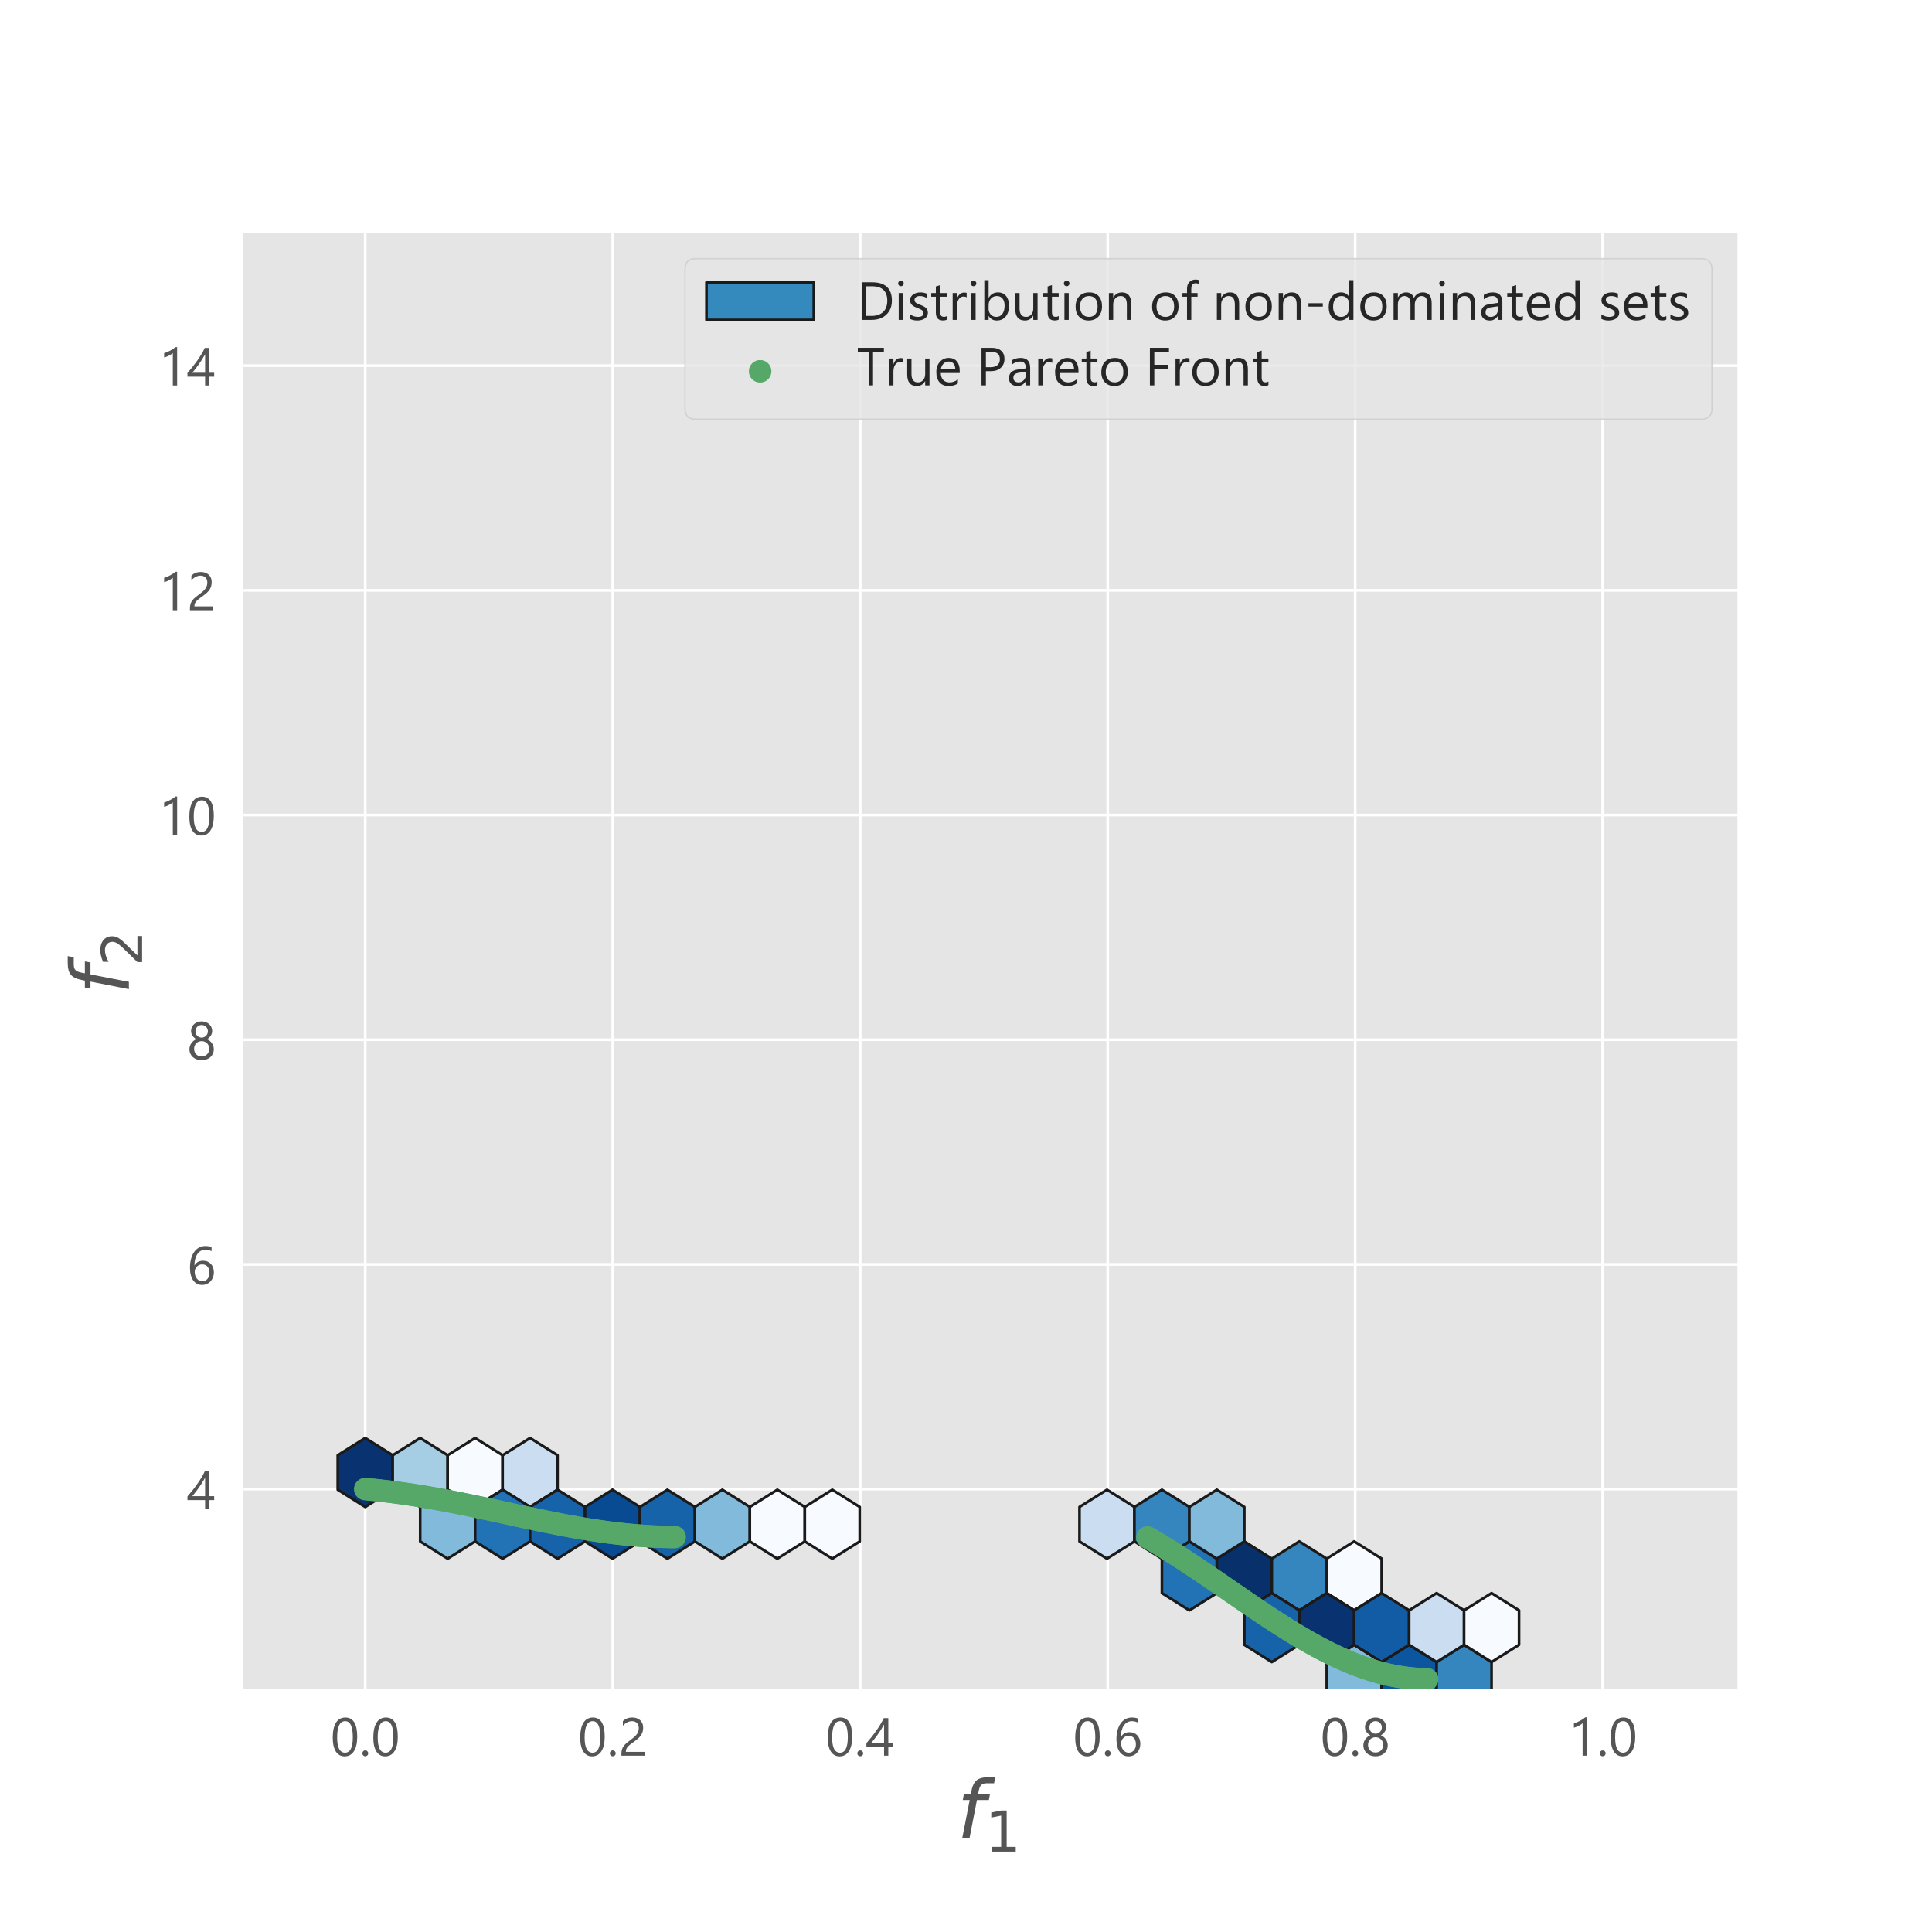 <?xml version="1.0" encoding="utf-8" standalone="no"?>
<!DOCTYPE svg PUBLIC "-//W3C//DTD SVG 1.1//EN"
  "http://www.w3.org/Graphics/SVG/1.1/DTD/svg11.dtd">
<!-- Created with matplotlib (https://matplotlib.org/) -->
<svg height="720pt" version="1.1" viewBox="0 0 720 720" width="720pt" xmlns="http://www.w3.org/2000/svg" xmlns:xlink="http://www.w3.org/1999/xlink">
 <defs>
  <style type="text/css">
*{stroke-linecap:butt;stroke-linejoin:round;}
  </style>
 </defs>
 <g id="figure_1">
  <g id="patch_1">
   <path d="M 0 720 
L 720 720 
L 720 0 
L 0 0 
z
" style="fill:#ffffff;"/>
  </g>
  <g id="axes_1">
   <g id="patch_2">
    <path d="M 90 630 
L 648 630 
L 648 86.4 
L 90 86.4 
z
" style="fill:#e5e5e5;"/>
   </g>
   <g id="matplotlib.axis_1">
    <g id="xtick_1">
     <g id="line2d_1">
      <path clip-path="url(#p49df344174)" d="M 136.116 630 
L 136.116 86.4 
" style="fill:none;stroke:#ffffff;stroke-linecap:round;"/>
     </g>
     <g id="text_1">
      <!-- 0.0 -->
      <defs>
       <path d="M 49.812 35.297 
Q 49.812 26.516 48.219 19.719 
Q 46.625 12.938 43.625 8.266 
Q 40.625 3.609 36.25 1.188 
Q 31.891 -1.219 26.312 -1.219 
Q 21.047 -1.219 16.922 1.094 
Q 12.797 3.422 9.953 7.859 
Q 7.125 12.312 5.656 18.781 
Q 4.203 25.25 4.203 33.594 
Q 4.203 42.781 5.734 49.812 
Q 7.281 56.844 10.25 61.594 
Q 13.234 66.359 17.656 68.766 
Q 22.078 71.188 27.781 71.188 
Q 49.812 71.188 49.812 35.297 
z
M 41.609 34.516 
Q 41.609 64.406 27.391 64.406 
Q 12.406 64.406 12.406 33.984 
Q 12.406 5.609 27.094 5.609 
Q 41.609 5.609 41.609 34.516 
z
" id="SegoeUI-48"/>
       <path d="M 10.891 -1.078 
Q 8.641 -1.078 7.047 0.531 
Q 5.469 2.156 5.469 4.391 
Q 5.469 6.641 7.047 8.266 
Q 8.641 9.906 10.891 9.906 
Q 13.188 9.906 14.797 8.266 
Q 16.406 6.641 16.406 4.391 
Q 16.406 2.156 14.797 0.531 
Q 13.188 -1.078 10.891 -1.078 
z
" id="SegoeUI-46"/>
      </defs>
      <g style="fill:#555555;" transform="translate(123.166 654.306)scale(0.2 -0.2)">
       <use xlink:href="#SegoeUI-48"/>
       <use x="53.906" xlink:href="#SegoeUI-46"/>
       <use x="75.586" xlink:href="#SegoeUI-48"/>
      </g>
     </g>
    </g>
    <g id="xtick_2">
     <g id="line2d_2">
      <path clip-path="url(#p49df344174)" d="M 228.347 630 
L 228.347 86.4 
" style="fill:none;stroke:#ffffff;stroke-linecap:round;"/>
     </g>
     <g id="text_2">
      <!-- 0.2 -->
      <defs>
       <path d="M 37.703 51.656 
Q 37.703 54.891 36.688 57.281 
Q 35.688 59.672 33.953 61.25 
Q 32.234 62.844 29.891 63.625 
Q 27.547 64.406 24.812 64.406 
Q 22.469 64.406 20.219 63.766 
Q 17.969 63.141 15.844 62.016 
Q 13.719 60.891 11.734 59.328 
Q 9.766 57.766 8.062 55.859 
L 8.062 64.453 
Q 11.422 67.719 15.594 69.453 
Q 19.781 71.188 25.781 71.188 
Q 30.078 71.188 33.734 69.938 
Q 37.406 68.703 40.094 66.312 
Q 42.781 63.922 44.312 60.406 
Q 45.844 56.891 45.844 52.344 
Q 45.844 48.188 44.891 44.812 
Q 43.953 41.453 42.016 38.469 
Q 40.094 35.5 37.156 32.766 
Q 34.234 30.031 30.281 27.203 
Q 25.344 23.688 22.141 21.188 
Q 18.953 18.703 17.062 16.531 
Q 15.188 14.359 14.422 12.188 
Q 13.672 10.016 13.672 7.172 
L 48.531 7.172 
L 48.531 0 
L 5.328 0 
L 5.328 3.469 
Q 5.328 7.953 6.297 11.375 
Q 7.281 14.797 9.516 17.875 
Q 11.766 20.953 15.406 24.016 
Q 19.047 27.094 24.312 30.953 
Q 28.125 33.688 30.688 36.172 
Q 33.25 38.672 34.812 41.156 
Q 36.375 43.656 37.031 46.219 
Q 37.703 48.781 37.703 51.656 
z
" id="SegoeUI-50"/>
      </defs>
      <g style="fill:#555555;" transform="translate(215.397 654.306)scale(0.2 -0.2)">
       <use xlink:href="#SegoeUI-48"/>
       <use x="53.906" xlink:href="#SegoeUI-46"/>
       <use x="75.586" xlink:href="#SegoeUI-50"/>
      </g>
     </g>
    </g>
    <g id="xtick_3">
     <g id="line2d_3">
      <path clip-path="url(#p49df344174)" d="M 320.579 630 
L 320.579 86.4 
" style="fill:none;stroke:#ffffff;stroke-linecap:round;"/>
     </g>
     <g id="text_3">
      <!-- 0.4 -->
      <defs>
       <path d="M 41.5 70.016 
L 41.5 23.781 
L 50.484 23.781 
L 50.484 16.453 
L 41.5 16.453 
L 41.5 0 
L 33.594 0 
L 33.594 16.453 
L 0.688 16.453 
L 0.688 23.391 
Q 5.281 28.562 9.969 34.438 
Q 14.656 40.328 18.922 46.375 
Q 23.188 52.438 26.828 58.469 
Q 30.469 64.5 32.953 70.016 
z
M 9.719 23.781 
L 33.594 23.781 
L 33.594 58.062 
Q 29.938 51.656 26.656 46.625 
Q 23.391 41.609 20.438 37.5 
Q 17.484 33.406 14.797 30.078 
Q 12.109 26.766 9.719 23.781 
z
" id="SegoeUI-52"/>
      </defs>
      <g style="fill:#555555;" transform="translate(307.629 654.306)scale(0.2 -0.2)">
       <use xlink:href="#SegoeUI-48"/>
       <use x="53.906" xlink:href="#SegoeUI-46"/>
       <use x="75.586" xlink:href="#SegoeUI-52"/>
      </g>
     </g>
    </g>
    <g id="xtick_4">
     <g id="line2d_4">
      <path clip-path="url(#p49df344174)" d="M 412.81 630 
L 412.81 86.4 
" style="fill:none;stroke:#ffffff;stroke-linecap:round;"/>
     </g>
     <g id="text_4">
      <!-- 0.6 -->
      <defs>
       <path d="M 49.906 22.219 
Q 49.906 17.094 48.234 12.797 
Q 46.578 8.5 43.641 5.375 
Q 40.719 2.25 36.672 0.516 
Q 32.625 -1.219 27.875 -1.219 
Q 22.609 -1.219 18.438 0.969 
Q 14.266 3.172 11.359 7.297 
Q 8.453 11.422 6.938 17.375 
Q 5.422 23.344 5.422 30.812 
Q 5.422 39.938 7.438 47.375 
Q 9.469 54.828 13.203 60.125 
Q 16.938 65.438 22.203 68.312 
Q 27.484 71.188 33.984 71.188 
Q 41.219 71.188 45.609 69.188 
L 45.609 61.625 
Q 40.188 64.406 34.188 64.406 
Q 29.5 64.406 25.734 62.297 
Q 21.969 60.203 19.281 56.375 
Q 16.609 52.547 15.156 47.125 
Q 13.719 41.703 13.719 35.062 
L 13.922 35.062 
Q 18.75 43.797 29.891 43.797 
Q 34.469 43.797 38.156 42.234 
Q 41.844 40.672 44.453 37.812 
Q 47.078 34.969 48.484 31 
Q 49.906 27.047 49.906 22.219 
z
M 41.703 21.188 
Q 41.703 24.859 40.766 27.781 
Q 39.844 30.719 38.109 32.766 
Q 36.375 34.812 33.828 35.906 
Q 31.297 37.016 28.078 37.016 
Q 25.094 37.016 22.547 35.891 
Q 20.016 34.766 18.156 32.828 
Q 16.312 30.906 15.25 28.344 
Q 14.203 25.781 14.203 22.906 
Q 14.203 19.281 15.234 16.125 
Q 16.266 12.984 18.109 10.641 
Q 19.969 8.297 22.531 6.953 
Q 25.094 5.609 28.219 5.609 
Q 31.25 5.609 33.734 6.75 
Q 36.234 7.906 37.984 9.953 
Q 39.75 12.016 40.719 14.859 
Q 41.703 17.719 41.703 21.188 
z
" id="SegoeUI-54"/>
      </defs>
      <g style="fill:#555555;" transform="translate(399.86 654.306)scale(0.2 -0.2)">
       <use xlink:href="#SegoeUI-48"/>
       <use x="53.906" xlink:href="#SegoeUI-46"/>
       <use x="75.586" xlink:href="#SegoeUI-54"/>
      </g>
     </g>
    </g>
    <g id="xtick_5">
     <g id="line2d_5">
      <path clip-path="url(#p49df344174)" d="M 505.041 630 
L 505.041 86.4 
" style="fill:none;stroke:#ffffff;stroke-linecap:round;"/>
     </g>
     <g id="text_5">
      <!-- 0.8 -->
      <defs>
       <path d="M 4.391 19.531 
Q 4.391 22.312 5.266 25.125 
Q 6.156 27.938 7.781 30.375 
Q 9.422 32.812 11.844 34.812 
Q 14.266 36.812 17.328 37.984 
Q 12.797 40.531 10.109 44.5 
Q 7.422 48.484 7.422 53.328 
Q 7.422 57.172 8.906 60.438 
Q 10.406 63.719 13.031 66.109 
Q 15.672 68.5 19.281 69.844 
Q 22.906 71.188 27.094 71.188 
Q 31.344 71.188 34.953 69.812 
Q 38.578 68.453 41.203 66.062 
Q 43.844 63.672 45.312 60.391 
Q 46.781 57.125 46.781 53.328 
Q 46.781 48.484 44.094 44.5 
Q 41.406 40.531 36.969 37.984 
Q 39.984 36.812 42.375 34.812 
Q 44.781 32.812 46.406 30.375 
Q 48.047 27.938 48.922 25.125 
Q 49.812 22.312 49.812 19.531 
Q 49.812 14.938 48.141 11.125 
Q 46.484 7.328 43.484 4.609 
Q 40.484 1.906 36.297 0.391 
Q 32.125 -1.125 27.094 -1.125 
Q 22.125 -1.125 17.969 0.391 
Q 13.812 1.906 10.781 4.609 
Q 7.766 7.328 6.078 11.125 
Q 4.391 14.938 4.391 19.531 
z
M 13.094 20.219 
Q 13.094 16.938 14.094 14.297 
Q 15.094 11.672 16.922 9.812 
Q 18.75 7.953 21.359 6.953 
Q 23.969 5.953 27.156 5.953 
Q 30.219 5.953 32.812 6.984 
Q 35.406 8.016 37.281 9.859 
Q 39.156 11.719 40.203 14.359 
Q 41.266 17 41.266 20.219 
Q 41.266 23.141 40.266 25.703 
Q 39.266 28.266 37.406 30.219 
Q 35.547 32.172 32.953 33.297 
Q 30.375 34.422 27.156 34.422 
Q 24.125 34.422 21.562 33.375 
Q 19 32.328 17.109 30.438 
Q 15.234 28.562 14.156 25.953 
Q 13.094 23.344 13.094 20.219 
z
M 15.578 52.688 
Q 15.578 50.203 16.484 48.078 
Q 17.391 45.953 18.969 44.359 
Q 20.562 42.781 22.656 41.875 
Q 24.75 40.969 27.156 40.969 
Q 29.547 40.969 31.672 41.891 
Q 33.797 42.828 35.359 44.406 
Q 36.922 46 37.844 48.125 
Q 38.766 50.25 38.766 52.688 
Q 38.766 55.219 37.859 57.359 
Q 36.969 59.516 35.406 61.078 
Q 33.844 62.641 31.719 63.547 
Q 29.594 64.453 27.156 64.453 
Q 24.562 64.453 22.438 63.516 
Q 20.312 62.594 18.766 61 
Q 17.234 59.422 16.406 57.266 
Q 15.578 55.125 15.578 52.688 
z
" id="SegoeUI-56"/>
      </defs>
      <g style="fill:#555555;" transform="translate(492.091 654.306)scale(0.2 -0.2)">
       <use xlink:href="#SegoeUI-48"/>
       <use x="53.906" xlink:href="#SegoeUI-46"/>
       <use x="75.586" xlink:href="#SegoeUI-56"/>
      </g>
     </g>
    </g>
    <g id="xtick_6">
     <g id="line2d_6">
      <path clip-path="url(#p49df344174)" d="M 597.273 630 
L 597.273 86.4 
" style="fill:none;stroke:#ffffff;stroke-linecap:round;"/>
     </g>
     <g id="text_6">
      <!-- 1.0 -->
      <defs>
       <path d="M 35.359 0 
L 27.344 0 
L 27.344 60.5 
Q 26.422 59.578 24.641 58.375 
Q 22.859 57.172 20.625 56 
Q 18.406 54.828 15.938 53.797 
Q 13.484 52.781 11.141 52.203 
L 11.141 60.297 
Q 13.766 61.031 16.719 62.281 
Q 19.672 63.531 22.531 65.062 
Q 25.391 66.609 27.922 68.281 
Q 30.469 69.969 32.328 71.578 
L 35.359 71.578 
z
" id="SegoeUI-49"/>
      </defs>
      <g style="fill:#555555;" transform="translate(584.323 654.306)scale(0.2 -0.2)">
       <use xlink:href="#SegoeUI-49"/>
       <use x="53.906" xlink:href="#SegoeUI-46"/>
       <use x="75.586" xlink:href="#SegoeUI-48"/>
      </g>
     </g>
    </g>
    <g id="text_7">
     <!-- $f_1$ -->
     <defs>
      <path d="M 47.797 75.984 
L 46.391 68.5 
L 37.797 68.5 
Q 32.906 68.5 30.688 66.578 
Q 28.469 64.656 27.391 59.516 
L 26.422 54.688 
L 41.219 54.688 
L 39.891 47.703 
L 25.094 47.703 
L 15.828 0 
L 6.781 0 
L 16.109 47.703 
L 7.516 47.703 
L 8.797 54.688 
L 17.391 54.688 
L 18.109 58.5 
Q 19.969 68.172 24.625 72.078 
Q 29.297 75.984 39.312 75.984 
z
" id="DejaVuSans-Oblique-102"/>
      <path d="M 12.406 8.297 
L 28.516 8.297 
L 28.516 63.922 
L 10.984 60.406 
L 10.984 69.391 
L 28.422 72.906 
L 38.281 72.906 
L 38.281 8.297 
L 54.391 8.297 
L 54.391 0 
L 12.406 0 
z
" id="DejaVuSans-49"/>
     </defs>
     <g style="fill:#555555;" transform="translate(356.55 685.116)scale(0.3 -0.3)">
      <use transform="translate(0 0.016)" xlink:href="#DejaVuSans-Oblique-102"/>
      <use transform="translate(35.205 -16.391)scale(0.7)" xlink:href="#DejaVuSans-49"/>
     </g>
    </g>
   </g>
   <g id="matplotlib.axis_2">
    <g id="ytick_1">
     <g id="line2d_7">
      <path clip-path="url(#p49df344174)" d="M 90 554.932 
L 648 554.932 
" style="fill:none;stroke:#ffffff;stroke-linecap:round;"/>
     </g>
     <g id="text_8">
      <!-- 4 -->
      <g style="fill:#555555;" transform="translate(69.719 562.335)scale(0.2 -0.2)">
       <use xlink:href="#SegoeUI-52"/>
      </g>
     </g>
    </g>
    <g id="ytick_2">
     <g id="line2d_8">
      <path clip-path="url(#p49df344174)" d="M 90 471.198 
L 648 471.198 
" style="fill:none;stroke:#ffffff;stroke-linecap:round;"/>
     </g>
     <g id="text_9">
      <!-- 6 -->
      <g style="fill:#555555;" transform="translate(69.719 478.601)scale(0.2 -0.2)">
       <use xlink:href="#SegoeUI-54"/>
      </g>
     </g>
    </g>
    <g id="ytick_3">
     <g id="line2d_9">
      <path clip-path="url(#p49df344174)" d="M 90 387.463 
L 648 387.463 
" style="fill:none;stroke:#ffffff;stroke-linecap:round;"/>
     </g>
     <g id="text_10">
      <!-- 8 -->
      <g style="fill:#555555;" transform="translate(69.719 394.867)scale(0.2 -0.2)">
       <use xlink:href="#SegoeUI-56"/>
      </g>
     </g>
    </g>
    <g id="ytick_4">
     <g id="line2d_10">
      <path clip-path="url(#p49df344174)" d="M 90 303.729 
L 648 303.729 
" style="fill:none;stroke:#ffffff;stroke-linecap:round;"/>
     </g>
     <g id="text_11">
      <!-- 10 -->
      <g style="fill:#555555;" transform="translate(58.938 311.132)scale(0.2 -0.2)">
       <use xlink:href="#SegoeUI-49"/>
       <use x="53.906" xlink:href="#SegoeUI-48"/>
      </g>
     </g>
    </g>
    <g id="ytick_5">
     <g id="line2d_11">
      <path clip-path="url(#p49df344174)" d="M 90 219.995 
L 648 219.995 
" style="fill:none;stroke:#ffffff;stroke-linecap:round;"/>
     </g>
     <g id="text_12">
      <!-- 12 -->
      <g style="fill:#555555;" transform="translate(58.938 227.398)scale(0.2 -0.2)">
       <use xlink:href="#SegoeUI-49"/>
       <use x="53.906" xlink:href="#SegoeUI-50"/>
      </g>
     </g>
    </g>
    <g id="ytick_6">
     <g id="line2d_12">
      <path clip-path="url(#p49df344174)" d="M 90 136.26 
L 648 136.26 
" style="fill:none;stroke:#ffffff;stroke-linecap:round;"/>
     </g>
     <g id="text_13">
      <!-- 14 -->
      <g style="fill:#555555;" transform="translate(58.938 143.663)scale(0.2 -0.2)">
       <use xlink:href="#SegoeUI-49"/>
       <use x="53.906" xlink:href="#SegoeUI-52"/>
      </g>
     </g>
    </g>
    <g id="text_14">
     <!-- $f_2$ -->
     <defs>
      <path d="M 19.188 8.297 
L 53.609 8.297 
L 53.609 0 
L 7.328 0 
L 7.328 8.297 
Q 12.938 14.109 22.625 23.891 
Q 32.328 33.688 34.812 36.531 
Q 39.547 41.844 41.422 45.531 
Q 43.312 49.219 43.312 52.781 
Q 43.312 58.594 39.234 62.25 
Q 35.156 65.922 28.609 65.922 
Q 23.969 65.922 18.812 64.312 
Q 13.672 62.703 7.812 59.422 
L 7.812 69.391 
Q 13.766 71.781 18.938 73 
Q 24.125 74.219 28.422 74.219 
Q 39.75 74.219 46.484 68.547 
Q 53.219 62.891 53.219 53.422 
Q 53.219 48.922 51.531 44.891 
Q 49.859 40.875 45.406 35.406 
Q 44.188 33.984 37.641 27.219 
Q 31.109 20.453 19.188 8.297 
z
" id="DejaVuSans-50"/>
     </defs>
     <g style="fill:#555555;" transform="translate(48.038 370.65)rotate(-90)scale(0.3 -0.3)">
      <use transform="translate(0 0.016)" xlink:href="#DejaVuSans-Oblique-102"/>
      <use transform="translate(35.205 -16.391)scale(0.7)" xlink:href="#DejaVuSans-50"/>
     </g>
    </g>
   </g>
   <g id="PolyCollection_1">
    <defs>
     <path d="M 146.353 8.822 
L 146.353 -4.021 
L 136.116 -10.442 
L 125.878 -4.021 
L 125.878 8.822 
L 136.116 15.244 
z
" id="C0_0_04dd3043f0"/>
    </defs>
    <g clip-path="url(#p49df344174)">
     <use style="fill:#083370;stroke:#1a1a1a;" x="-0" xlink:href="#C0_0_04dd3043f0" y="546.353"/>
    </g>
    <g clip-path="url(#p49df344174)">
     <use style="fill:#a5cde3;stroke:#1a1a1a;" x="20.475" xlink:href="#C0_0_04dd3043f0" y="546.353"/>
    </g>
    <g clip-path="url(#p49df344174)">
     <use style="fill:#f7fbff;stroke:#1a1a1a;" x="40.951" xlink:href="#C0_0_04dd3043f0" y="546.353"/>
    </g>
    <g clip-path="url(#p49df344174)">
     <use style="fill:#cbdef1;stroke:#1a1a1a;" x="61.426" xlink:href="#C0_0_04dd3043f0" y="546.353"/>
    </g>
    <g clip-path="url(#p49df344174)">
     <use style="fill:#2272b6;stroke:#1a1a1a;" x="307.131" xlink:href="#C0_0_04dd3043f0" y="584.883"/>
    </g>
    <g clip-path="url(#p49df344174)">
     <use style="fill:#08306b;stroke:#1a1a1a;" x="327.606" xlink:href="#C0_0_04dd3043f0" y="584.883"/>
    </g>
    <g clip-path="url(#p49df344174)">
     <use style="fill:#3585bf;stroke:#1a1a1a;" x="348.081" xlink:href="#C0_0_04dd3043f0" y="584.883"/>
    </g>
    <g clip-path="url(#p49df344174)">
     <use style="fill:#81badb;stroke:#1a1a1a;" x="368.557" xlink:href="#C0_0_04dd3043f0" y="623.412"/>
    </g>
    <g clip-path="url(#p49df344174)">
     <use style="fill:#f7fbff;stroke:#1a1a1a;" x="368.557" xlink:href="#C0_0_04dd3043f0" y="584.883"/>
    </g>
    <g clip-path="url(#p49df344174)">
     <use style="fill:#0c56a0;stroke:#1a1a1a;" x="389.032" xlink:href="#C0_0_04dd3043f0" y="623.412"/>
    </g>
    <g clip-path="url(#p49df344174)">
     <use style="fill:#3585bf;stroke:#1a1a1a;" x="409.507" xlink:href="#C0_0_04dd3043f0" y="623.412"/>
    </g>
    <g clip-path="url(#p49df344174)">
     <use style="fill:#81badb;stroke:#1a1a1a;" x="30.713" xlink:href="#C0_0_04dd3043f0" y="565.618"/>
    </g>
    <g clip-path="url(#p49df344174)">
     <use style="fill:#2272b6;stroke:#1a1a1a;" x="51.188" xlink:href="#C0_0_04dd3043f0" y="565.618"/>
    </g>
    <g clip-path="url(#p49df344174)">
     <use style="fill:#1663aa;stroke:#1a1a1a;" x="71.664" xlink:href="#C0_0_04dd3043f0" y="565.618"/>
    </g>
    <g clip-path="url(#p49df344174)">
     <use style="fill:#084b93;stroke:#1a1a1a;" x="92.139" xlink:href="#C0_0_04dd3043f0" y="565.618"/>
    </g>
    <g clip-path="url(#p49df344174)">
     <use style="fill:#1663aa;stroke:#1a1a1a;" x="112.615" xlink:href="#C0_0_04dd3043f0" y="565.618"/>
    </g>
    <g clip-path="url(#p49df344174)">
     <use style="fill:#81badb;stroke:#1a1a1a;" x="133.09" xlink:href="#C0_0_04dd3043f0" y="565.618"/>
    </g>
    <g clip-path="url(#p49df344174)">
     <use style="fill:#f7fbff;stroke:#1a1a1a;" x="153.565" xlink:href="#C0_0_04dd3043f0" y="565.618"/>
    </g>
    <g clip-path="url(#p49df344174)">
     <use style="fill:#f7fbff;stroke:#1a1a1a;" x="174.041" xlink:href="#C0_0_04dd3043f0" y="565.618"/>
    </g>
    <g clip-path="url(#p49df344174)">
     <use style="fill:#cbdef1;stroke:#1a1a1a;" x="276.418" xlink:href="#C0_0_04dd3043f0" y="565.618"/>
    </g>
    <g clip-path="url(#p49df344174)">
     <use style="fill:#3585bf;stroke:#1a1a1a;" x="296.893" xlink:href="#C0_0_04dd3043f0" y="565.618"/>
    </g>
    <g clip-path="url(#p49df344174)">
     <use style="fill:#81badb;stroke:#1a1a1a;" x="317.368" xlink:href="#C0_0_04dd3043f0" y="565.618"/>
    </g>
    <g clip-path="url(#p49df344174)">
     <use style="fill:#1663aa;stroke:#1a1a1a;" x="337.844" xlink:href="#C0_0_04dd3043f0" y="604.148"/>
    </g>
    <g clip-path="url(#p49df344174)">
     <use style="fill:#083370;stroke:#1a1a1a;" x="358.319" xlink:href="#C0_0_04dd3043f0" y="604.148"/>
    </g>
    <g clip-path="url(#p49df344174)">
     <use style="fill:#115ca5;stroke:#1a1a1a;" x="378.794" xlink:href="#C0_0_04dd3043f0" y="604.148"/>
    </g>
    <g clip-path="url(#p49df344174)">
     <use style="fill:#cbdef1;stroke:#1a1a1a;" x="399.27" xlink:href="#C0_0_04dd3043f0" y="604.148"/>
    </g>
    <g clip-path="url(#p49df344174)">
     <use style="fill:#f7fbff;stroke:#1a1a1a;" x="419.745" xlink:href="#C0_0_04dd3043f0" y="604.148"/>
    </g>
   </g>
   <g id="PathCollection_1">
    <defs>
     <path d="M 0 3.953 
C 1.048 3.953 2.054 3.536 2.795 2.795 
C 3.536 2.054 3.953 1.048 3.953 0 
C 3.953 -1.048 3.536 -2.054 2.795 -2.795 
C 2.054 -3.536 1.048 -3.953 0 -3.953 
C -1.048 -3.953 -2.054 -3.536 -2.795 -2.795 
C -3.536 -2.054 -3.953 -1.048 -3.953 0 
C -3.953 1.048 -3.536 2.054 -2.795 2.795 
C -2.054 3.536 -1.048 3.953 0 3.953 
z
" id="mf898682f68" style="stroke:#55a868;stroke-width:0.5;"/>
    </defs>
    <g clip-path="url(#p49df344174)">
     <use style="fill:#55a868;stroke:#55a868;stroke-width:0.5;" x="136.116" xlink:href="#mf898682f68" y="554.932"/>
     <use style="fill:#55a868;stroke:#55a868;stroke-width:0.5;" x="137.038" xlink:href="#mf898682f68" y="555.016"/>
     <use style="fill:#55a868;stroke:#55a868;stroke-width:0.5;" x="137.961" xlink:href="#mf898682f68" y="555.108"/>
     <use style="fill:#55a868;stroke:#55a868;stroke-width:0.5;" x="138.883" xlink:href="#mf898682f68" y="555.196"/>
     <use style="fill:#55a868;stroke:#55a868;stroke-width:0.5;" x="139.806" xlink:href="#mf898682f68" y="555.292"/>
     <use style="fill:#55a868;stroke:#55a868;stroke-width:0.5;" x="140.728" xlink:href="#mf898682f68" y="555.388"/>
     <use style="fill:#55a868;stroke:#55a868;stroke-width:0.5;" x="141.651" xlink:href="#mf898682f68" y="555.493"/>
     <use style="fill:#55a868;stroke:#55a868;stroke-width:0.5;" x="142.573" xlink:href="#mf898682f68" y="555.594"/>
     <use style="fill:#55a868;stroke:#55a868;stroke-width:0.5;" x="143.496" xlink:href="#mf898682f68" y="555.702"/>
     <use style="fill:#55a868;stroke:#55a868;stroke-width:0.5;" x="144.418" xlink:href="#mf898682f68" y="555.811"/>
     <use style="fill:#55a868;stroke:#55a868;stroke-width:0.5;" x="145.341" xlink:href="#mf898682f68" y="555.929"/>
     <use style="fill:#55a868;stroke:#55a868;stroke-width:0.5;" x="146.263" xlink:href="#mf898682f68" y="556.042"/>
     <use style="fill:#55a868;stroke:#55a868;stroke-width:0.5;" x="147.186" xlink:href="#mf898682f68" y="556.163"/>
     <use style="fill:#55a868;stroke:#55a868;stroke-width:0.5;" x="148.108" xlink:href="#mf898682f68" y="556.284"/>
     <use style="fill:#55a868;stroke:#55a868;stroke-width:0.5;" x="149.031" xlink:href="#mf898682f68" y="556.41"/>
     <use style="fill:#55a868;stroke:#55a868;stroke-width:0.5;" x="149.953" xlink:href="#mf898682f68" y="556.54"/>
     <use style="fill:#55a868;stroke:#55a868;stroke-width:0.5;" x="150.875" xlink:href="#mf898682f68" y="556.67"/>
     <use style="fill:#55a868;stroke:#55a868;stroke-width:0.5;" x="151.798" xlink:href="#mf898682f68" y="556.804"/>
     <use style="fill:#55a868;stroke:#55a868;stroke-width:0.5;" x="152.721" xlink:href="#mf898682f68" y="556.942"/>
     <use style="fill:#55a868;stroke:#55a868;stroke-width:0.5;" x="153.643" xlink:href="#mf898682f68" y="557.08"/>
     <use style="fill:#55a868;stroke:#55a868;stroke-width:0.5;" x="154.566" xlink:href="#mf898682f68" y="557.222"/>
     <use style="fill:#55a868;stroke:#55a868;stroke-width:0.5;" x="155.488" xlink:href="#mf898682f68" y="557.369"/>
     <use style="fill:#55a868;stroke:#55a868;stroke-width:0.5;" x="156.411" xlink:href="#mf898682f68" y="557.515"/>
     <use style="fill:#55a868;stroke:#55a868;stroke-width:0.5;" x="157.333" xlink:href="#mf898682f68" y="557.666"/>
     <use style="fill:#55a868;stroke:#55a868;stroke-width:0.5;" x="158.256" xlink:href="#mf898682f68" y="557.821"/>
     <use style="fill:#55a868;stroke:#55a868;stroke-width:0.5;" x="159.178" xlink:href="#mf898682f68" y="557.976"/>
     <use style="fill:#55a868;stroke:#55a868;stroke-width:0.5;" x="160.1" xlink:href="#mf898682f68" y="558.135"/>
     <use style="fill:#55a868;stroke:#55a868;stroke-width:0.5;" x="161.023" xlink:href="#mf898682f68" y="558.294"/>
     <use style="fill:#55a868;stroke:#55a868;stroke-width:0.5;" x="161.946" xlink:href="#mf898682f68" y="558.457"/>
     <use style="fill:#55a868;stroke:#55a868;stroke-width:0.5;" x="162.868" xlink:href="#mf898682f68" y="558.625"/>
     <use style="fill:#55a868;stroke:#55a868;stroke-width:0.5;" x="163.791" xlink:href="#mf898682f68" y="558.792"/>
     <use style="fill:#55a868;stroke:#55a868;stroke-width:0.5;" x="164.713" xlink:href="#mf898682f68" y="558.96"/>
     <use style="fill:#55a868;stroke:#55a868;stroke-width:0.5;" x="165.636" xlink:href="#mf898682f68" y="559.131"/>
     <use style="fill:#55a868;stroke:#55a868;stroke-width:0.5;" x="166.558" xlink:href="#mf898682f68" y="559.307"/>
     <use style="fill:#55a868;stroke:#55a868;stroke-width:0.5;" x="167.481" xlink:href="#mf898682f68" y="559.483"/>
     <use style="fill:#55a868;stroke:#55a868;stroke-width:0.5;" x="168.403" xlink:href="#mf898682f68" y="559.659"/>
     <use style="fill:#55a868;stroke:#55a868;stroke-width:0.5;" x="169.325" xlink:href="#mf898682f68" y="559.839"/>
     <use style="fill:#55a868;stroke:#55a868;stroke-width:0.5;" x="170.248" xlink:href="#mf898682f68" y="560.023"/>
     <use style="fill:#55a868;stroke:#55a868;stroke-width:0.5;" x="171.171" xlink:href="#mf898682f68" y="560.203"/>
     <use style="fill:#55a868;stroke:#55a868;stroke-width:0.5;" x="172.093" xlink:href="#mf898682f68" y="560.387"/>
     <use style="fill:#55a868;stroke:#55a868;stroke-width:0.5;" x="173.016" xlink:href="#mf898682f68" y="560.576"/>
     <use style="fill:#55a868;stroke:#55a868;stroke-width:0.5;" x="173.938" xlink:href="#mf898682f68" y="560.764"/>
     <use style="fill:#55a868;stroke:#55a868;stroke-width:0.5;" x="174.861" xlink:href="#mf898682f68" y="560.953"/>
     <use style="fill:#55a868;stroke:#55a868;stroke-width:0.5;" x="175.783" xlink:href="#mf898682f68" y="561.145"/>
     <use style="fill:#55a868;stroke:#55a868;stroke-width:0.5;" x="176.706" xlink:href="#mf898682f68" y="561.334"/>
     <use style="fill:#55a868;stroke:#55a868;stroke-width:0.5;" x="177.628" xlink:href="#mf898682f68" y="561.53"/>
     <use style="fill:#55a868;stroke:#55a868;stroke-width:0.5;" x="178.55" xlink:href="#mf898682f68" y="561.723"/>
     <use style="fill:#55a868;stroke:#55a868;stroke-width:0.5;" x="179.473" xlink:href="#mf898682f68" y="561.916"/>
     <use style="fill:#55a868;stroke:#55a868;stroke-width:0.5;" x="180.396" xlink:href="#mf898682f68" y="562.112"/>
     <use style="fill:#55a868;stroke:#55a868;stroke-width:0.5;" x="181.318" xlink:href="#mf898682f68" y="562.309"/>
     <use style="fill:#55a868;stroke:#55a868;stroke-width:0.5;" x="182.241" xlink:href="#mf898682f68" y="562.506"/>
     <use style="fill:#55a868;stroke:#55a868;stroke-width:0.5;" x="183.163" xlink:href="#mf898682f68" y="562.707"/>
     <use style="fill:#55a868;stroke:#55a868;stroke-width:0.5;" x="184.085" xlink:href="#mf898682f68" y="562.904"/>
     <use style="fill:#55a868;stroke:#55a868;stroke-width:0.5;" x="185.008" xlink:href="#mf898682f68" y="563.105"/>
     <use style="fill:#55a868;stroke:#55a868;stroke-width:0.5;" x="185.93" xlink:href="#mf898682f68" y="563.306"/>
     <use style="fill:#55a868;stroke:#55a868;stroke-width:0.5;" x="186.852" xlink:href="#mf898682f68" y="563.502"/>
     <use style="fill:#55a868;stroke:#55a868;stroke-width:0.5;" x="187.775" xlink:href="#mf898682f68" y="563.703"/>
     <use style="fill:#55a868;stroke:#55a868;stroke-width:0.5;" x="188.697" xlink:href="#mf898682f68" y="563.904"/>
     <use style="fill:#55a868;stroke:#55a868;stroke-width:0.5;" x="189.619" xlink:href="#mf898682f68" y="564.105"/>
     <use style="fill:#55a868;stroke:#55a868;stroke-width:0.5;" x="190.541" xlink:href="#mf898682f68" y="564.306"/>
     <use style="fill:#55a868;stroke:#55a868;stroke-width:0.5;" x="191.464" xlink:href="#mf898682f68" y="564.503"/>
     <use style="fill:#55a868;stroke:#55a868;stroke-width:0.5;" x="192.386" xlink:href="#mf898682f68" y="564.704"/>
     <use style="fill:#55a868;stroke:#55a868;stroke-width:0.5;" x="193.308" xlink:href="#mf898682f68" y="564.905"/>
     <use style="fill:#55a868;stroke:#55a868;stroke-width:0.5;" x="194.235" xlink:href="#mf898682f68" y="565.102"/>
     <use style="fill:#55a868;stroke:#55a868;stroke-width:0.5;" x="195.158" xlink:href="#mf898682f68" y="565.303"/>
     <use style="fill:#55a868;stroke:#55a868;stroke-width:0.5;" x="196.08" xlink:href="#mf898682f68" y="565.499"/>
     <use style="fill:#55a868;stroke:#55a868;stroke-width:0.5;" x="197.002" xlink:href="#mf898682f68" y="565.696"/>
     <use style="fill:#55a868;stroke:#55a868;stroke-width:0.5;" x="197.925" xlink:href="#mf898682f68" y="565.893"/>
     <use style="fill:#55a868;stroke:#55a868;stroke-width:0.5;" x="198.847" xlink:href="#mf898682f68" y="566.086"/>
     <use style="fill:#55a868;stroke:#55a868;stroke-width:0.5;" x="199.769" xlink:href="#mf898682f68" y="566.282"/>
     <use style="fill:#55a868;stroke:#55a868;stroke-width:0.5;" x="200.692" xlink:href="#mf898682f68" y="566.475"/>
     <use style="fill:#55a868;stroke:#55a868;stroke-width:0.5;" x="201.614" xlink:href="#mf898682f68" y="566.663"/>
     <use style="fill:#55a868;stroke:#55a868;stroke-width:0.5;" x="202.536" xlink:href="#mf898682f68" y="566.856"/>
     <use style="fill:#55a868;stroke:#55a868;stroke-width:0.5;" x="203.458" xlink:href="#mf898682f68" y="567.044"/>
     <use style="fill:#55a868;stroke:#55a868;stroke-width:0.5;" x="204.381" xlink:href="#mf898682f68" y="567.233"/>
     <use style="fill:#55a868;stroke:#55a868;stroke-width:0.5;" x="205.303" xlink:href="#mf898682f68" y="567.417"/>
     <use style="fill:#55a868;stroke:#55a868;stroke-width:0.5;" x="206.225" xlink:href="#mf898682f68" y="567.601"/>
     <use style="fill:#55a868;stroke:#55a868;stroke-width:0.5;" x="207.148" xlink:href="#mf898682f68" y="567.785"/>
     <use style="fill:#55a868;stroke:#55a868;stroke-width:0.5;" x="208.07" xlink:href="#mf898682f68" y="567.965"/>
     <use style="fill:#55a868;stroke:#55a868;stroke-width:0.5;" x="208.992" xlink:href="#mf898682f68" y="568.141"/>
     <use style="fill:#55a868;stroke:#55a868;stroke-width:0.5;" x="209.915" xlink:href="#mf898682f68" y="568.321"/>
     <use style="fill:#55a868;stroke:#55a868;stroke-width:0.5;" x="210.837" xlink:href="#mf898682f68" y="568.493"/>
     <use style="fill:#55a868;stroke:#55a868;stroke-width:0.5;" x="211.759" xlink:href="#mf898682f68" y="568.665"/>
     <use style="fill:#55a868;stroke:#55a868;stroke-width:0.5;" x="212.682" xlink:href="#mf898682f68" y="568.836"/>
     <use style="fill:#55a868;stroke:#55a868;stroke-width:0.5;" x="213.604" xlink:href="#mf898682f68" y="569.004"/>
     <use style="fill:#55a868;stroke:#55a868;stroke-width:0.5;" x="214.526" xlink:href="#mf898682f68" y="569.167"/>
     <use style="fill:#55a868;stroke:#55a868;stroke-width:0.5;" x="215.449" xlink:href="#mf898682f68" y="569.326"/>
     <use style="fill:#55a868;stroke:#55a868;stroke-width:0.5;" x="216.371" xlink:href="#mf898682f68" y="569.489"/>
     <use style="fill:#55a868;stroke:#55a868;stroke-width:0.5;" x="217.298" xlink:href="#mf898682f68" y="569.644"/>
     <use style="fill:#55a868;stroke:#55a868;stroke-width:0.5;" x="218.22" xlink:href="#mf898682f68" y="569.799"/>
     <use style="fill:#55a868;stroke:#55a868;stroke-width:0.5;" x="219.142" xlink:href="#mf898682f68" y="569.946"/>
     <use style="fill:#55a868;stroke:#55a868;stroke-width:0.5;" x="220.065" xlink:href="#mf898682f68" y="570.096"/>
     <use style="fill:#55a868;stroke:#55a868;stroke-width:0.5;" x="220.987" xlink:href="#mf898682f68" y="570.239"/>
     <use style="fill:#55a868;stroke:#55a868;stroke-width:0.5;" x="221.909" xlink:href="#mf898682f68" y="570.381"/>
     <use style="fill:#55a868;stroke:#55a868;stroke-width:0.5;" x="222.832" xlink:href="#mf898682f68" y="570.519"/>
     <use style="fill:#55a868;stroke:#55a868;stroke-width:0.5;" x="223.754" xlink:href="#mf898682f68" y="570.653"/>
     <use style="fill:#55a868;stroke:#55a868;stroke-width:0.5;" x="224.676" xlink:href="#mf898682f68" y="570.783"/>
     <use style="fill:#55a868;stroke:#55a868;stroke-width:0.5;" x="225.599" xlink:href="#mf898682f68" y="570.913"/>
     <use style="fill:#55a868;stroke:#55a868;stroke-width:0.5;" x="226.521" xlink:href="#mf898682f68" y="571.034"/>
     <use style="fill:#55a868;stroke:#55a868;stroke-width:0.5;" x="227.443" xlink:href="#mf898682f68" y="571.156"/>
     <use style="fill:#55a868;stroke:#55a868;stroke-width:0.5;" x="228.366" xlink:href="#mf898682f68" y="571.273"/>
     <use style="fill:#55a868;stroke:#55a868;stroke-width:0.5;" x="229.288" xlink:href="#mf898682f68" y="571.386"/>
     <use style="fill:#55a868;stroke:#55a868;stroke-width:0.5;" x="230.21" xlink:href="#mf898682f68" y="571.495"/>
     <use style="fill:#55a868;stroke:#55a868;stroke-width:0.5;" x="231.132" xlink:href="#mf898682f68" y="571.599"/>
     <use style="fill:#55a868;stroke:#55a868;stroke-width:0.5;" x="232.055" xlink:href="#mf898682f68" y="571.7"/>
     <use style="fill:#55a868;stroke:#55a868;stroke-width:0.5;" x="232.977" xlink:href="#mf898682f68" y="571.796"/>
     <use style="fill:#55a868;stroke:#55a868;stroke-width:0.5;" x="233.899" xlink:href="#mf898682f68" y="571.888"/>
     <use style="fill:#55a868;stroke:#55a868;stroke-width:0.5;" x="234.822" xlink:href="#mf898682f68" y="571.976"/>
     <use style="fill:#55a868;stroke:#55a868;stroke-width:0.5;" x="235.744" xlink:href="#mf898682f68" y="572.06"/>
     <use style="fill:#55a868;stroke:#55a868;stroke-width:0.5;" x="236.666" xlink:href="#mf898682f68" y="572.14"/>
     <use style="fill:#55a868;stroke:#55a868;stroke-width:0.5;" x="237.589" xlink:href="#mf898682f68" y="572.215"/>
     <use style="fill:#55a868;stroke:#55a868;stroke-width:0.5;" x="238.511" xlink:href="#mf898682f68" y="572.286"/>
     <use style="fill:#55a868;stroke:#55a868;stroke-width:0.5;" x="239.433" xlink:href="#mf898682f68" y="572.353"/>
     <use style="fill:#55a868;stroke:#55a868;stroke-width:0.5;" x="240.36" xlink:href="#mf898682f68" y="572.416"/>
     <use style="fill:#55a868;stroke:#55a868;stroke-width:0.5;" x="241.283" xlink:href="#mf898682f68" y="572.474"/>
     <use style="fill:#55a868;stroke:#55a868;stroke-width:0.5;" x="242.205" xlink:href="#mf898682f68" y="572.529"/>
     <use style="fill:#55a868;stroke:#55a868;stroke-width:0.5;" x="243.127" xlink:href="#mf898682f68" y="572.575"/>
     <use style="fill:#55a868;stroke:#55a868;stroke-width:0.5;" x="244.05" xlink:href="#mf898682f68" y="572.621"/>
     <use style="fill:#55a868;stroke:#55a868;stroke-width:0.5;" x="244.972" xlink:href="#mf898682f68" y="572.659"/>
     <use style="fill:#55a868;stroke:#55a868;stroke-width:0.5;" x="245.894" xlink:href="#mf898682f68" y="572.692"/>
     <use style="fill:#55a868;stroke:#55a868;stroke-width:0.5;" x="246.816" xlink:href="#mf898682f68" y="572.722"/>
     <use style="fill:#55a868;stroke:#55a868;stroke-width:0.5;" x="247.739" xlink:href="#mf898682f68" y="572.747"/>
     <use style="fill:#55a868;stroke:#55a868;stroke-width:0.5;" x="248.661" xlink:href="#mf898682f68" y="572.768"/>
     <use style="fill:#55a868;stroke:#55a868;stroke-width:0.5;" x="249.583" xlink:href="#mf898682f68" y="572.784"/>
     <use style="fill:#55a868;stroke:#55a868;stroke-width:0.5;" x="250.506" xlink:href="#mf898682f68" y="572.793"/>
     <use style="fill:#55a868;stroke:#55a868;stroke-width:0.5;" x="251.428" xlink:href="#mf898682f68" y="572.801"/>
     <use style="fill:#55a868;stroke:#55a868;stroke-width:0.5;" x="427.627" xlink:href="#mf898682f68" y="572.935"/>
     <use style="fill:#55a868;stroke:#55a868;stroke-width:0.5;" x="428.549" xlink:href="#mf898682f68" y="573.467"/>
     <use style="fill:#55a868;stroke:#55a868;stroke-width:0.5;" x="429.472" xlink:href="#mf898682f68" y="574.003"/>
     <use style="fill:#55a868;stroke:#55a868;stroke-width:0.5;" x="430.394" xlink:href="#mf898682f68" y="574.547"/>
     <use style="fill:#55a868;stroke:#55a868;stroke-width:0.5;" x="431.316" xlink:href="#mf898682f68" y="575.1"/>
     <use style="fill:#55a868;stroke:#55a868;stroke-width:0.5;" x="432.238" xlink:href="#mf898682f68" y="575.652"/>
     <use style="fill:#55a868;stroke:#55a868;stroke-width:0.5;" x="433.161" xlink:href="#mf898682f68" y="576.213"/>
     <use style="fill:#55a868;stroke:#55a868;stroke-width:0.5;" x="434.083" xlink:href="#mf898682f68" y="576.778"/>
     <use style="fill:#55a868;stroke:#55a868;stroke-width:0.5;" x="435.005" xlink:href="#mf898682f68" y="577.352"/>
     <use style="fill:#55a868;stroke:#55a868;stroke-width:0.5;" x="435.928" xlink:href="#mf898682f68" y="577.926"/>
     <use style="fill:#55a868;stroke:#55a868;stroke-width:0.5;" x="436.85" xlink:href="#mf898682f68" y="578.508"/>
     <use style="fill:#55a868;stroke:#55a868;stroke-width:0.5;" x="437.772" xlink:href="#mf898682f68" y="579.09"/>
     <use style="fill:#55a868;stroke:#55a868;stroke-width:0.5;" x="438.695" xlink:href="#mf898682f68" y="579.68"/>
     <use style="fill:#55a868;stroke:#55a868;stroke-width:0.5;" x="439.617" xlink:href="#mf898682f68" y="580.27"/>
     <use style="fill:#55a868;stroke:#55a868;stroke-width:0.5;" x="440.539" xlink:href="#mf898682f68" y="580.869"/>
     <use style="fill:#55a868;stroke:#55a868;stroke-width:0.5;" x="441.462" xlink:href="#mf898682f68" y="581.468"/>
     <use style="fill:#55a868;stroke:#55a868;stroke-width:0.5;" x="442.384" xlink:href="#mf898682f68" y="582.075"/>
     <use style="fill:#55a868;stroke:#55a868;stroke-width:0.5;" x="443.306" xlink:href="#mf898682f68" y="582.682"/>
     <use style="fill:#55a868;stroke:#55a868;stroke-width:0.5;" x="444.229" xlink:href="#mf898682f68" y="583.293"/>
     <use style="fill:#55a868;stroke:#55a868;stroke-width:0.5;" x="445.151" xlink:href="#mf898682f68" y="583.904"/>
     <use style="fill:#55a868;stroke:#55a868;stroke-width:0.5;" x="446.073" xlink:href="#mf898682f68" y="584.524"/>
     <use style="fill:#55a868;stroke:#55a868;stroke-width:0.5;" x="446.995" xlink:href="#mf898682f68" y="585.139"/>
     <use style="fill:#55a868;stroke:#55a868;stroke-width:0.5;" x="447.922" xlink:href="#mf898682f68" y="585.763"/>
     <use style="fill:#55a868;stroke:#55a868;stroke-width:0.5;" x="448.845" xlink:href="#mf898682f68" y="586.387"/>
     <use style="fill:#55a868;stroke:#55a868;stroke-width:0.5;" x="449.767" xlink:href="#mf898682f68" y="587.011"/>
     <use style="fill:#55a868;stroke:#55a868;stroke-width:0.5;" x="450.689" xlink:href="#mf898682f68" y="587.639"/>
     <use style="fill:#55a868;stroke:#55a868;stroke-width:0.5;" x="451.612" xlink:href="#mf898682f68" y="588.271"/>
     <use style="fill:#55a868;stroke:#55a868;stroke-width:0.5;" x="452.534" xlink:href="#mf898682f68" y="588.899"/>
     <use style="fill:#55a868;stroke:#55a868;stroke-width:0.5;" x="453.456" xlink:href="#mf898682f68" y="589.531"/>
     <use style="fill:#55a868;stroke:#55a868;stroke-width:0.5;" x="454.379" xlink:href="#mf898682f68" y="590.168"/>
     <use style="fill:#55a868;stroke:#55a868;stroke-width:0.5;" x="455.301" xlink:href="#mf898682f68" y="590.8"/>
     <use style="fill:#55a868;stroke:#55a868;stroke-width:0.5;" x="456.223" xlink:href="#mf898682f68" y="591.436"/>
     <use style="fill:#55a868;stroke:#55a868;stroke-width:0.5;" x="457.146" xlink:href="#mf898682f68" y="592.068"/>
     <use style="fill:#55a868;stroke:#55a868;stroke-width:0.5;" x="458.068" xlink:href="#mf898682f68" y="592.705"/>
     <use style="fill:#55a868;stroke:#55a868;stroke-width:0.5;" x="458.99" xlink:href="#mf898682f68" y="593.341"/>
     <use style="fill:#55a868;stroke:#55a868;stroke-width:0.5;" x="459.912" xlink:href="#mf898682f68" y="593.973"/>
     <use style="fill:#55a868;stroke:#55a868;stroke-width:0.5;" x="460.835" xlink:href="#mf898682f68" y="594.61"/>
     <use style="fill:#55a868;stroke:#55a868;stroke-width:0.5;" x="461.757" xlink:href="#mf898682f68" y="595.242"/>
     <use style="fill:#55a868;stroke:#55a868;stroke-width:0.5;" x="462.679" xlink:href="#mf898682f68" y="595.878"/>
     <use style="fill:#55a868;stroke:#55a868;stroke-width:0.5;" x="463.602" xlink:href="#mf898682f68" y="596.506"/>
     <use style="fill:#55a868;stroke:#55a868;stroke-width:0.5;" x="464.524" xlink:href="#mf898682f68" y="597.138"/>
     <use style="fill:#55a868;stroke:#55a868;stroke-width:0.5;" x="465.446" xlink:href="#mf898682f68" y="597.766"/>
     <use style="fill:#55a868;stroke:#55a868;stroke-width:0.5;" x="466.369" xlink:href="#mf898682f68" y="598.394"/>
     <use style="fill:#55a868;stroke:#55a868;stroke-width:0.5;" x="467.291" xlink:href="#mf898682f68" y="599.018"/>
     <use style="fill:#55a868;stroke:#55a868;stroke-width:0.5;" x="468.213" xlink:href="#mf898682f68" y="599.642"/>
     <use style="fill:#55a868;stroke:#55a868;stroke-width:0.5;" x="469.136" xlink:href="#mf898682f68" y="600.266"/>
     <use style="fill:#55a868;stroke:#55a868;stroke-width:0.5;" x="470.058" xlink:href="#mf898682f68" y="600.881"/>
     <use style="fill:#55a868;stroke:#55a868;stroke-width:0.5;" x="470.985" xlink:href="#mf898682f68" y="601.497"/>
     <use style="fill:#55a868;stroke:#55a868;stroke-width:0.5;" x="471.907" xlink:href="#mf898682f68" y="602.108"/>
     <use style="fill:#55a868;stroke:#55a868;stroke-width:0.5;" x="472.83" xlink:href="#mf898682f68" y="602.719"/>
     <use style="fill:#55a868;stroke:#55a868;stroke-width:0.5;" x="473.752" xlink:href="#mf898682f68" y="603.322"/>
     <use style="fill:#55a868;stroke:#55a868;stroke-width:0.5;" x="474.674" xlink:href="#mf898682f68" y="603.925"/>
     <use style="fill:#55a868;stroke:#55a868;stroke-width:0.5;" x="475.596" xlink:href="#mf898682f68" y="604.524"/>
     <use style="fill:#55a868;stroke:#55a868;stroke-width:0.5;" x="476.519" xlink:href="#mf898682f68" y="605.118"/>
     <use style="fill:#55a868;stroke:#55a868;stroke-width:0.5;" x="477.441" xlink:href="#mf898682f68" y="605.704"/>
     <use style="fill:#55a868;stroke:#55a868;stroke-width:0.5;" x="478.363" xlink:href="#mf898682f68" y="606.291"/>
     <use style="fill:#55a868;stroke:#55a868;stroke-width:0.5;" x="479.286" xlink:href="#mf898682f68" y="606.868"/>
     <use style="fill:#55a868;stroke:#55a868;stroke-width:0.5;" x="480.208" xlink:href="#mf898682f68" y="607.446"/>
     <use style="fill:#55a868;stroke:#55a868;stroke-width:0.5;" x="481.13" xlink:href="#mf898682f68" y="608.016"/>
     <use style="fill:#55a868;stroke:#55a868;stroke-width:0.5;" x="482.053" xlink:href="#mf898682f68" y="608.577"/>
     <use style="fill:#55a868;stroke:#55a868;stroke-width:0.5;" x="482.975" xlink:href="#mf898682f68" y="609.138"/>
     <use style="fill:#55a868;stroke:#55a868;stroke-width:0.5;" x="483.897" xlink:href="#mf898682f68" y="609.69"/>
     <use style="fill:#55a868;stroke:#55a868;stroke-width:0.5;" x="484.82" xlink:href="#mf898682f68" y="610.235"/>
     <use style="fill:#55a868;stroke:#55a868;stroke-width:0.5;" x="485.742" xlink:href="#mf898682f68" y="610.775"/>
     <use style="fill:#55a868;stroke:#55a868;stroke-width:0.5;" x="486.664" xlink:href="#mf898682f68" y="611.31"/>
     <use style="fill:#55a868;stroke:#55a868;stroke-width:0.5;" x="487.587" xlink:href="#mf898682f68" y="611.834"/>
     <use style="fill:#55a868;stroke:#55a868;stroke-width:0.5;" x="488.509" xlink:href="#mf898682f68" y="612.357"/>
     <use style="fill:#55a868;stroke:#55a868;stroke-width:0.5;" x="489.431" xlink:href="#mf898682f68" y="612.868"/>
     <use style="fill:#55a868;stroke:#55a868;stroke-width:0.5;" x="490.353" xlink:href="#mf898682f68" y="613.375"/>
     <use style="fill:#55a868;stroke:#55a868;stroke-width:0.5;" x="491.276" xlink:href="#mf898682f68" y="613.873"/>
     <use style="fill:#55a868;stroke:#55a868;stroke-width:0.5;" x="492.198" xlink:href="#mf898682f68" y="614.363"/>
     <use style="fill:#55a868;stroke:#55a868;stroke-width:0.5;" x="493.12" xlink:href="#mf898682f68" y="614.844"/>
     <use style="fill:#55a868;stroke:#55a868;stroke-width:0.5;" x="494.047" xlink:href="#mf898682f68" y="615.317"/>
     <use style="fill:#55a868;stroke:#55a868;stroke-width:0.5;" x="494.97" xlink:href="#mf898682f68" y="615.782"/>
     <use style="fill:#55a868;stroke:#55a868;stroke-width:0.5;" x="495.892" xlink:href="#mf898682f68" y="616.242"/>
     <use style="fill:#55a868;stroke:#55a868;stroke-width:0.5;" x="496.814" xlink:href="#mf898682f68" y="616.69"/>
     <use style="fill:#55a868;stroke:#55a868;stroke-width:0.5;" x="497.737" xlink:href="#mf898682f68" y="617.13"/>
     <use style="fill:#55a868;stroke:#55a868;stroke-width:0.5;" x="498.659" xlink:href="#mf898682f68" y="617.561"/>
     <use style="fill:#55a868;stroke:#55a868;stroke-width:0.5;" x="499.581" xlink:href="#mf898682f68" y="617.98"/>
     <use style="fill:#55a868;stroke:#55a868;stroke-width:0.5;" x="500.504" xlink:href="#mf898682f68" y="618.394"/>
     <use style="fill:#55a868;stroke:#55a868;stroke-width:0.5;" x="501.426" xlink:href="#mf898682f68" y="618.796"/>
     <use style="fill:#55a868;stroke:#55a868;stroke-width:0.5;" x="502.348" xlink:href="#mf898682f68" y="619.19"/>
     <use style="fill:#55a868;stroke:#55a868;stroke-width:0.5;" x="503.27" xlink:href="#mf898682f68" y="619.575"/>
     <use style="fill:#55a868;stroke:#55a868;stroke-width:0.5;" x="504.193" xlink:href="#mf898682f68" y="619.948"/>
     <use style="fill:#55a868;stroke:#55a868;stroke-width:0.5;" x="505.115" xlink:href="#mf898682f68" y="620.308"/>
     <use style="fill:#55a868;stroke:#55a868;stroke-width:0.5;" x="506.037" xlink:href="#mf898682f68" y="620.659"/>
     <use style="fill:#55a868;stroke:#55a868;stroke-width:0.5;" x="506.96" xlink:href="#mf898682f68" y="621.003"/>
     <use style="fill:#55a868;stroke:#55a868;stroke-width:0.5;" x="507.882" xlink:href="#mf898682f68" y="621.333"/>
     <use style="fill:#55a868;stroke:#55a868;stroke-width:0.5;" x="508.804" xlink:href="#mf898682f68" y="621.656"/>
     <use style="fill:#55a868;stroke:#55a868;stroke-width:0.5;" x="509.727" xlink:href="#mf898682f68" y="621.966"/>
     <use style="fill:#55a868;stroke:#55a868;stroke-width:0.5;" x="510.649" xlink:href="#mf898682f68" y="622.263"/>
     <use style="fill:#55a868;stroke:#55a868;stroke-width:0.5;" x="511.571" xlink:href="#mf898682f68" y="622.552"/>
     <use style="fill:#55a868;stroke:#55a868;stroke-width:0.5;" x="512.494" xlink:href="#mf898682f68" y="622.828"/>
     <use style="fill:#55a868;stroke:#55a868;stroke-width:0.5;" x="513.416" xlink:href="#mf898682f68" y="623.092"/>
     <use style="fill:#55a868;stroke:#55a868;stroke-width:0.5;" x="514.338" xlink:href="#mf898682f68" y="623.343"/>
     <use style="fill:#55a868;stroke:#55a868;stroke-width:0.5;" x="515.261" xlink:href="#mf898682f68" y="623.586"/>
     <use style="fill:#55a868;stroke:#55a868;stroke-width:0.5;" x="516.183" xlink:href="#mf898682f68" y="623.816"/>
     <use style="fill:#55a868;stroke:#55a868;stroke-width:0.5;" x="517.11" xlink:href="#mf898682f68" y="624.03"/>
     <use style="fill:#55a868;stroke:#55a868;stroke-width:0.5;" x="518.032" xlink:href="#mf898682f68" y="624.235"/>
     <use style="fill:#55a868;stroke:#55a868;stroke-width:0.5;" x="518.954" xlink:href="#mf898682f68" y="624.432"/>
     <use style="fill:#55a868;stroke:#55a868;stroke-width:0.5;" x="519.877" xlink:href="#mf898682f68" y="624.612"/>
     <use style="fill:#55a868;stroke:#55a868;stroke-width:0.5;" x="520.799" xlink:href="#mf898682f68" y="624.779"/>
     <use style="fill:#55a868;stroke:#55a868;stroke-width:0.5;" x="521.721" xlink:href="#mf898682f68" y="624.934"/>
     <use style="fill:#55a868;stroke:#55a868;stroke-width:0.5;" x="522.644" xlink:href="#mf898682f68" y="625.081"/>
     <use style="fill:#55a868;stroke:#55a868;stroke-width:0.5;" x="523.566" xlink:href="#mf898682f68" y="625.21"/>
     <use style="fill:#55a868;stroke:#55a868;stroke-width:0.5;" x="524.488" xlink:href="#mf898682f68" y="625.328"/>
     <use style="fill:#55a868;stroke:#55a868;stroke-width:0.5;" x="525.411" xlink:href="#mf898682f68" y="625.432"/>
     <use style="fill:#55a868;stroke:#55a868;stroke-width:0.5;" x="526.333" xlink:href="#mf898682f68" y="625.529"/>
     <use style="fill:#55a868;stroke:#55a868;stroke-width:0.5;" x="527.255" xlink:href="#mf898682f68" y="625.608"/>
     <use style="fill:#55a868;stroke:#55a868;stroke-width:0.5;" x="528.178" xlink:href="#mf898682f68" y="625.675"/>
     <use style="fill:#55a868;stroke:#55a868;stroke-width:0.5;" x="529.1" xlink:href="#mf898682f68" y="625.725"/>
     <use style="fill:#55a868;stroke:#55a868;stroke-width:0.5;" x="530.022" xlink:href="#mf898682f68" y="625.767"/>
     <use style="fill:#55a868;stroke:#55a868;stroke-width:0.5;" x="530.945" xlink:href="#mf898682f68" y="625.797"/>
     <use style="fill:#55a868;stroke:#55a868;stroke-width:0.5;" x="531.867" xlink:href="#mf898682f68" y="625.809"/>
    </g>
   </g>
   <g id="patch_3">
    <path d="M 90 630 
L 90 86.4 
" style="fill:none;stroke:#ffffff;stroke-linecap:square;stroke-linejoin:miter;"/>
   </g>
   <g id="patch_4">
    <path d="M 648 630 
L 648 86.4 
" style="fill:none;stroke:#ffffff;stroke-linecap:square;stroke-linejoin:miter;"/>
   </g>
   <g id="patch_5">
    <path d="M 90 630 
L 648 630 
" style="fill:none;stroke:#ffffff;stroke-linecap:square;stroke-linejoin:miter;"/>
   </g>
   <g id="patch_6">
    <path d="M 90 86.4 
L 648 86.4 
" style="fill:none;stroke:#ffffff;stroke-linecap:square;stroke-linejoin:miter;"/>
   </g>
   <g id="legend_1">
    <g id="patch_7">
     <path d="M 259.278 156.213 
L 634 156.213 
Q 638 156.213 638 152.213 
L 638 100.4 
Q 638 96.4 634 96.4 
L 259.278 96.4 
Q 255.278 96.4 255.278 100.4 
L 255.278 152.213 
Q 255.278 156.213 259.278 156.213 
z
" style="fill:#e5e5e5;opacity:0.8;stroke:#cccccc;stroke-linejoin:miter;stroke-width:0.5;"/>
    </g>
    <g id="patch_8">
     <path d="M 263.278 119.206 
L 303.278 119.206 
L 303.278 105.206 
L 263.278 105.206 
z
" style="fill:#348abd;stroke:#1a1a1a;stroke-linejoin:miter;"/>
    </g>
    <g id="text_15">
     <!-- Distribution of non-dominated sets -->
     <defs>
      <path d="M 9.188 0 
L 9.188 70.016 
L 28.516 70.016 
Q 65.531 70.016 65.531 35.891 
Q 65.531 19.672 55.25 9.828 
Q 44.969 0 27.734 0 
z
M 17.391 62.594 
L 17.391 7.422 
L 27.828 7.422 
Q 41.609 7.422 49.266 14.797 
Q 56.938 22.172 56.938 35.688 
Q 56.938 62.594 28.328 62.594 
z
" id="SegoeUI-68"/>
      <path d="M 12.203 62.703 
Q 10.062 62.703 8.547 64.156 
Q 7.031 65.625 7.031 67.875 
Q 7.031 70.125 8.547 71.609 
Q 10.062 73.094 12.203 73.094 
Q 14.406 73.094 15.938 71.609 
Q 17.484 70.125 17.484 67.875 
Q 17.484 65.719 15.938 64.203 
Q 14.406 62.703 12.203 62.703 
z
M 16.109 0 
L 8.109 0 
L 8.109 50 
L 16.109 50 
z
" id="SegoeUI-105"/>
      <path d="M 5.078 1.812 
L 5.078 10.406 
Q 11.625 5.562 19.484 5.562 
Q 30.031 5.562 30.031 12.594 
Q 30.031 14.594 29.125 15.984 
Q 28.219 17.391 26.672 18.453 
Q 25.141 19.531 23.062 20.375 
Q 21 21.234 18.609 22.172 
Q 15.281 23.484 12.766 24.828 
Q 10.25 26.172 8.562 27.859 
Q 6.891 29.547 6.031 31.688 
Q 5.172 33.844 5.172 36.719 
Q 5.172 40.234 6.781 42.938 
Q 8.406 45.656 11.078 47.484 
Q 13.766 49.312 17.203 50.234 
Q 20.656 51.172 24.312 51.172 
Q 30.812 51.172 35.938 48.922 
L 35.938 40.828 
Q 30.422 44.438 23.25 44.438 
Q 21 44.438 19.188 43.922 
Q 17.391 43.406 16.094 42.469 
Q 14.797 41.547 14.078 40.25 
Q 13.375 38.969 13.375 37.406 
Q 13.375 35.453 14.078 34.125 
Q 14.797 32.812 16.156 31.781 
Q 17.531 30.766 19.484 29.938 
Q 21.438 29.109 23.922 28.125 
Q 27.25 26.859 29.875 25.516 
Q 32.516 24.172 34.375 22.484 
Q 36.234 20.797 37.234 18.594 
Q 38.234 16.406 38.234 13.375 
Q 38.234 9.672 36.594 6.938 
Q 34.969 4.203 32.234 2.391 
Q 29.5 0.594 25.922 -0.281 
Q 22.359 -1.172 18.453 -1.172 
Q 10.75 -1.172 5.078 1.812 
z
" id="SegoeUI-115"/>
      <path d="M 31.297 0.484 
Q 28.469 -1.078 23.828 -1.078 
Q 10.688 -1.078 10.688 13.578 
L 10.688 43.172 
L 2.094 43.172 
L 2.094 50 
L 10.688 50 
L 10.688 62.203 
L 18.703 64.797 
L 18.703 50 
L 31.297 50 
L 31.297 43.172 
L 18.703 43.172 
L 18.703 14.984 
Q 18.703 9.969 20.406 7.812 
Q 22.125 5.672 26.078 5.672 
Q 29.109 5.672 31.297 7.328 
z
" id="SegoeUI-116"/>
      <path d="M 34.188 41.891 
Q 32.078 43.5 28.125 43.5 
Q 23 43.5 19.547 38.672 
Q 16.109 33.844 16.109 25.484 
L 16.109 0 
L 8.109 0 
L 8.109 50 
L 16.109 50 
L 16.109 39.703 
L 16.312 39.703 
Q 18.016 44.969 21.531 47.922 
Q 25.047 50.875 29.391 50.875 
Q 32.516 50.875 34.188 50.203 
z
" id="SegoeUI-114"/>
      <path d="M 16.312 7.234 
L 16.109 7.234 
L 16.109 0 
L 8.109 0 
L 8.109 74.031 
L 16.109 74.031 
L 16.109 41.219 
L 16.312 41.219 
Q 22.219 51.172 33.594 51.172 
Q 43.219 51.172 48.656 44.453 
Q 54.109 37.75 54.109 26.469 
Q 54.109 13.922 48 6.375 
Q 41.891 -1.172 31.297 -1.172 
Q 21.391 -1.172 16.312 7.234 
z
M 16.109 27.391 
L 16.109 20.406 
Q 16.109 14.203 20.141 9.875 
Q 24.172 5.562 30.375 5.562 
Q 37.641 5.562 41.766 11.125 
Q 45.906 16.703 45.906 26.609 
Q 45.906 34.969 42.047 39.703 
Q 38.188 44.438 31.594 44.438 
Q 24.609 44.438 20.359 39.578 
Q 16.109 34.719 16.109 27.391 
z
" id="SegoeUI-98"/>
      <path d="M 48.531 0 
L 40.531 0 
L 40.531 7.906 
L 40.328 7.906 
Q 35.359 -1.172 24.906 -1.172 
Q 7.031 -1.172 7.031 20.125 
L 7.031 50 
L 14.984 50 
L 14.984 21.391 
Q 14.984 5.562 27.094 5.562 
Q 32.953 5.562 36.734 9.875 
Q 40.531 14.203 40.531 21.188 
L 40.531 50 
L 48.531 50 
z
" id="SegoeUI-117"/>
      <path d="M 29 -1.172 
Q 17.922 -1.172 11.297 5.828 
Q 4.688 12.844 4.688 24.422 
Q 4.688 37.016 11.562 44.094 
Q 18.453 51.172 30.172 51.172 
Q 41.359 51.172 47.625 44.281 
Q 53.906 37.406 53.906 25.203 
Q 53.906 13.234 47.141 6.031 
Q 40.375 -1.172 29 -1.172 
z
M 29.594 44.438 
Q 21.875 44.438 17.375 39.188 
Q 12.891 33.938 12.891 24.703 
Q 12.891 15.828 17.422 10.688 
Q 21.969 5.562 29.594 5.562 
Q 37.359 5.562 41.531 10.594 
Q 45.703 15.625 45.703 24.906 
Q 45.703 34.281 41.531 39.359 
Q 37.359 44.438 29.594 44.438 
z
" id="SegoeUI-111"/>
      <path d="M 49.609 0 
L 41.609 0 
L 41.609 28.516 
Q 41.609 44.438 29.984 44.438 
Q 23.969 44.438 20.031 39.922 
Q 16.109 35.406 16.109 28.516 
L 16.109 0 
L 8.109 0 
L 8.109 50 
L 16.109 50 
L 16.109 41.703 
L 16.312 41.703 
Q 21.969 51.172 32.719 51.172 
Q 40.922 51.172 45.266 45.875 
Q 49.609 40.578 49.609 30.562 
z
" id="SegoeUI-110"/>
      <path id="SegoeUI-32"/>
      <path d="M 32.812 67 
Q 30.469 68.312 27.484 68.312 
Q 19.094 68.312 19.094 57.719 
L 19.094 50 
L 30.812 50 
L 30.812 43.172 
L 19.094 43.172 
L 19.094 0 
L 11.141 0 
L 11.141 43.172 
L 2.594 43.172 
L 2.594 50 
L 11.141 50 
L 11.141 58.109 
Q 11.141 65.969 15.672 70.531 
Q 20.219 75.094 27 75.094 
Q 30.672 75.094 32.812 74.219 
z
" id="SegoeUI-102"/>
      <path d="M 33.688 24.703 
L 7.031 24.703 
L 7.031 31 
L 33.688 31 
z
" id="SegoeUI-45"/>
      <path d="M 50.781 0 
L 42.781 0 
L 42.781 8.5 
L 42.578 8.5 
Q 37.016 -1.172 25.391 -1.172 
Q 15.969 -1.172 10.328 5.531 
Q 4.688 12.25 4.688 23.828 
Q 4.688 36.234 10.938 43.703 
Q 17.188 51.172 27.594 51.172 
Q 37.891 51.172 42.578 43.062 
L 42.781 43.062 
L 42.781 74.031 
L 50.781 74.031 
z
M 42.781 22.609 
L 42.781 29.984 
Q 42.781 36.031 38.766 40.234 
Q 34.766 44.438 28.609 44.438 
Q 21.297 44.438 17.094 39.062 
Q 12.891 33.688 12.891 24.219 
Q 12.891 15.578 16.922 10.562 
Q 20.953 5.562 27.734 5.562 
Q 34.422 5.562 38.594 10.391 
Q 42.781 15.234 42.781 22.609 
z
" id="SegoeUI-100"/>
      <path d="M 79.109 0 
L 71.094 0 
L 71.094 28.719 
Q 71.094 37.016 68.531 40.719 
Q 65.969 44.438 59.906 44.438 
Q 54.781 44.438 51.188 39.75 
Q 47.609 35.062 47.609 28.516 
L 47.609 0 
L 39.594 0 
L 39.594 29.688 
Q 39.594 44.438 28.219 44.438 
Q 22.953 44.438 19.531 40.016 
Q 16.109 35.594 16.109 28.516 
L 16.109 0 
L 8.109 0 
L 8.109 50 
L 16.109 50 
L 16.109 42.094 
L 16.312 42.094 
Q 21.625 51.172 31.844 51.172 
Q 36.969 51.172 40.766 48.312 
Q 44.578 45.453 46 40.828 
Q 51.562 51.172 62.594 51.172 
Q 79.109 51.172 79.109 30.812 
z
" id="SegoeUI-109"/>
      <path d="M 43.891 0 
L 35.891 0 
L 35.891 7.812 
L 35.688 7.812 
Q 30.469 -1.172 20.312 -1.172 
Q 12.844 -1.172 8.609 2.781 
Q 4.391 6.734 4.391 13.281 
Q 4.391 27.297 20.906 29.594 
L 35.891 31.688 
Q 35.891 44.438 25.594 44.438 
Q 16.547 44.438 9.281 38.281 
L 9.281 46.484 
Q 16.656 51.172 26.266 51.172 
Q 43.891 51.172 43.891 32.516 
z
M 35.891 25.297 
L 23.828 23.641 
Q 18.266 22.859 15.422 20.875 
Q 12.594 18.891 12.594 13.875 
Q 12.594 10.203 15.203 7.875 
Q 17.828 5.562 22.172 5.562 
Q 28.125 5.562 32 9.734 
Q 35.891 13.922 35.891 20.312 
z
" id="SegoeUI-97"/>
      <path d="M 48.297 23 
L 12.984 23 
Q 13.188 14.656 17.484 10.109 
Q 21.781 5.562 29.297 5.562 
Q 37.75 5.562 44.828 11.141 
L 44.828 3.609 
Q 38.234 -1.172 27.391 -1.172 
Q 16.797 -1.172 10.734 5.641 
Q 4.688 12.453 4.688 24.812 
Q 4.688 36.469 11.297 43.812 
Q 17.922 51.172 27.734 51.172 
Q 37.547 51.172 42.922 44.828 
Q 48.297 38.484 48.297 27.203 
z
M 40.094 29.781 
Q 40.047 36.719 36.75 40.578 
Q 33.453 44.438 27.594 44.438 
Q 21.922 44.438 17.969 40.375 
Q 14.016 36.328 13.094 29.781 
z
" id="SegoeUI-101"/>
     </defs>
     <g style="fill:#262626;" transform="translate(319.278 119.206)scale(0.2 -0.2)">
      <use xlink:href="#SegoeUI-68"/>
      <use x="70.117" xlink:href="#SegoeUI-105"/>
      <use x="94.336" xlink:href="#SegoeUI-115"/>
      <use x="136.768" xlink:href="#SegoeUI-116"/>
      <use x="170.654" xlink:href="#SegoeUI-114"/>
      <use x="205.42" xlink:href="#SegoeUI-105"/>
      <use x="229.639" xlink:href="#SegoeUI-98"/>
      <use x="288.428" xlink:href="#SegoeUI-117"/>
      <use x="345.02" xlink:href="#SegoeUI-116"/>
      <use x="378.906" xlink:href="#SegoeUI-105"/>
      <use x="403.125" xlink:href="#SegoeUI-111"/>
      <use x="461.719" xlink:href="#SegoeUI-110"/>
      <use x="518.311" xlink:href="#SegoeUI-32"/>
      <use x="545.703" xlink:href="#SegoeUI-111"/>
      <use x="604.281" xlink:href="#SegoeUI-102"/>
      <use x="635.58" xlink:href="#SegoeUI-32"/>
      <use x="662.973" xlink:href="#SegoeUI-110"/>
      <use x="719.564" xlink:href="#SegoeUI-111"/>
      <use x="778.158" xlink:href="#SegoeUI-110"/>
      <use x="834.75" xlink:href="#SegoeUI-45"/>
      <use x="874.74" xlink:href="#SegoeUI-100"/>
      <use x="933.627" xlink:href="#SegoeUI-111"/>
      <use x="992.221" xlink:href="#SegoeUI-109"/>
      <use x="1078.354" xlink:href="#SegoeUI-105"/>
      <use x="1102.572" xlink:href="#SegoeUI-110"/>
      <use x="1159.164" xlink:href="#SegoeUI-97"/>
      <use x="1210.043" xlink:href="#SegoeUI-116"/>
      <use x="1243.93" xlink:href="#SegoeUI-101"/>
      <use x="1296.225" xlink:href="#SegoeUI-100"/>
      <use x="1355.111" xlink:href="#SegoeUI-32"/>
      <use x="1382.504" xlink:href="#SegoeUI-115"/>
      <use x="1424.936" xlink:href="#SegoeUI-101"/>
      <use x="1477.23" xlink:href="#SegoeUI-116"/>
      <use x="1511.117" xlink:href="#SegoeUI-115"/>
     </g>
    </g>
    <g id="PathCollection_2">
     <g>
      <use style="fill:#55a868;stroke:#55a868;stroke-width:0.5;" x="283.278" xlink:href="#mf898682f68" y="138.363"/>
     </g>
    </g>
    <g id="text_16">
     <!-- True Pareto Front -->
     <defs>
      <path d="M 50.594 62.594 
L 30.375 62.594 
L 30.375 0 
L 22.172 0 
L 22.172 62.594 
L 2 62.594 
L 2 70.016 
L 50.594 70.016 
z
" id="SegoeUI-84"/>
      <path d="M 17.391 26.469 
L 17.391 0 
L 9.188 0 
L 9.188 70.016 
L 28.422 70.016 
Q 39.656 70.016 45.828 64.547 
Q 52 59.078 52 49.125 
Q 52 39.156 45.141 32.812 
Q 38.281 26.469 26.609 26.469 
z
M 17.391 62.594 
L 17.391 33.891 
L 25.984 33.891 
Q 34.469 33.891 38.938 37.766 
Q 43.406 41.656 43.406 48.734 
Q 43.406 62.594 27 62.594 
z
" id="SegoeUI-80"/>
      <path d="M 44.734 62.594 
L 17.391 62.594 
L 17.391 38.375 
L 42.672 38.375 
L 42.672 31 
L 17.391 31 
L 17.391 0 
L 9.188 0 
L 9.188 70.016 
L 44.734 70.016 
z
" id="SegoeUI-70"/>
     </defs>
     <g style="fill:#262626;" transform="translate(319.278 143.613)scale(0.2 -0.2)">
      <use xlink:href="#SegoeUI-84"/>
      <use x="52.268" xlink:href="#SegoeUI-114"/>
      <use x="87.033" xlink:href="#SegoeUI-117"/>
      <use x="143.625" xlink:href="#SegoeUI-101"/>
      <use x="195.92" xlink:href="#SegoeUI-32"/>
      <use x="223.312" xlink:href="#SegoeUI-80"/>
      <use x="279.271" xlink:href="#SegoeUI-97"/>
      <use x="330.15" xlink:href="#SegoeUI-114"/>
      <use x="364.9" xlink:href="#SegoeUI-101"/>
      <use x="417.195" xlink:href="#SegoeUI-116"/>
      <use x="451.082" xlink:href="#SegoeUI-111"/>
      <use x="509.676" xlink:href="#SegoeUI-32"/>
      <use x="537.068" xlink:href="#SegoeUI-70"/>
      <use x="585.896" xlink:href="#SegoeUI-114"/>
      <use x="620.646" xlink:href="#SegoeUI-111"/>
      <use x="679.24" xlink:href="#SegoeUI-110"/>
      <use x="735.832" xlink:href="#SegoeUI-116"/>
     </g>
    </g>
   </g>
  </g>
 </g>
 <defs>
  <clipPath id="p49df344174">
   <rect height="543.6" width="558" x="90" y="86.4"/>
  </clipPath>
 </defs>
</svg>
